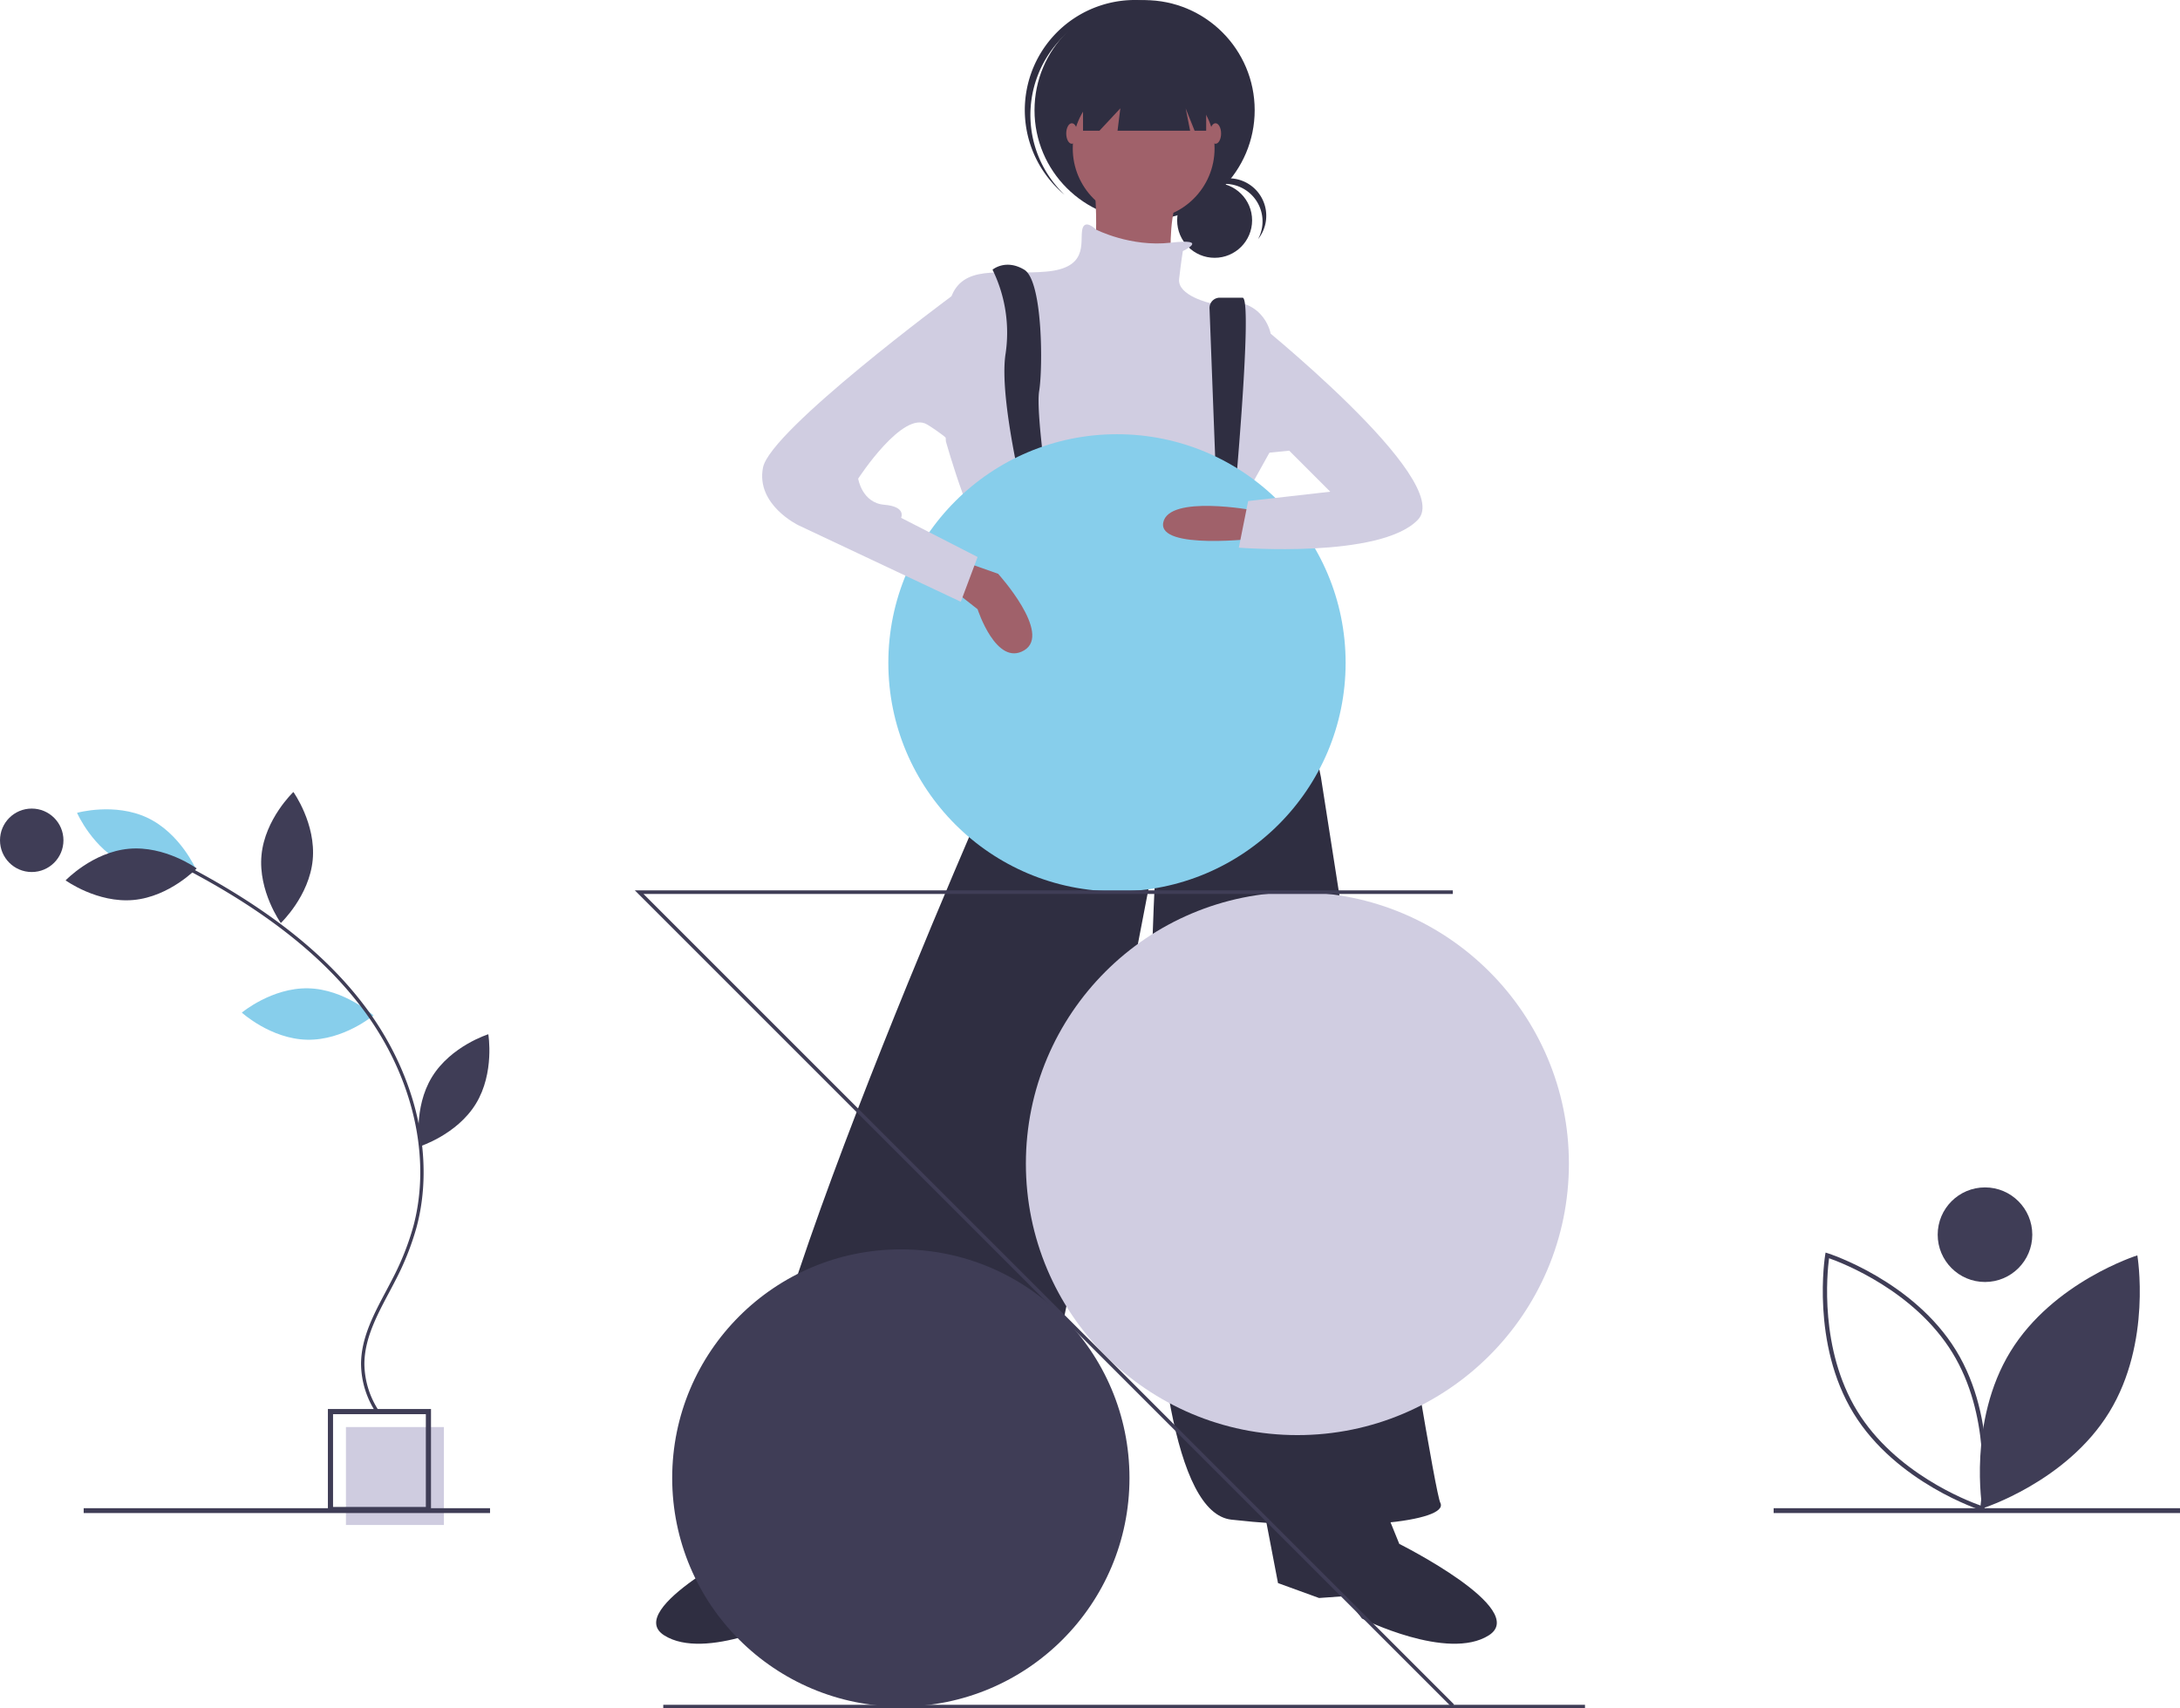 <svg id="a9c62d52-1ba9-489f-b3af-a3fe29ac64d3" data-name="Layer 1" xmlns="http://www.w3.org/2000/svg" width="1013.921" height="794.681" viewBox="0 0 1013.921 794.681"><title>modern_art</title><circle cx="564.925" cy="102.496" r="17.43" fill="#2f2e41"/><path d="M662.82,138.205A17.433,17.433,0,0,1,678.164,163.907a17.426,17.426,0,1,0-28.952-19.148A17.387,17.387,0,0,1,662.82,138.205Z" transform="translate(-93.04 -52.659)" fill="#2f2e41"/><circle cx="532.354" cy="51.258" r="51.201" fill="#2f2e41"/><path d="M585.209,72.149a51.192,51.192,0,0,1,70.958-5.369c-.419-.398-.833-.799-1.268-1.186a51.201,51.201,0,1,0-68.036,76.533c.435.387.882.751,1.326,1.12A51.192,51.192,0,0,1,585.209,72.149Z" transform="translate(-93.04 -52.659)" fill="#2f2e41"/><circle cx="531.92" cy="69.048" r="32.977" fill="#a0616a"/><path d="M601.529,132.121s4.339,39.919-2.603,44.259,39.919,10.414,39.919,10.414-6.943-43.391,10.414-54.672Z" transform="translate(-93.04 -52.659)" fill="#a0616a"/><path d="M643.184,169.437s12.922-6.034-5.688-3.885-34.667-6.095-34.667-6.095-5.639-5.641-6.507.434,2.603,17.356-16.488,19.092-36.448-3.471-43.391,9.546-3.471,69.425-3.471,69.425,13.017,46.862,23.431,53.804,101.534-2.603,101.534-2.603l26.034-46.862v-54.672s-3.471-19.092-27.77-13.885c0,0-15.621-3.471-14.753-11.282S643.184,169.437,643.184,169.437Z" transform="translate(-93.04 -52.659)" fill="#d0cde1"/><path d="M585.908,287.46l-7.81-5.207-8.678,5.207s-2.603,19.96-13.017,24.299l4.339,29.506s-10.414,38.184-2.603,67.69c0,0-140.586,316.752-110.212,334.108s111.948,27.77,118.023,19.96,65.086-316.752,65.086-316.752S611.942,753.476,665.747,759.551s101.534.868,97.195-7.81-55.54-337.58-55.54-337.58S692.649,336.925,663.143,321.305l4.2-29.081-8.539-1.292-13.017,4.339S615.414,309.155,585.908,287.46Z" transform="translate(-93.04 -52.659)" fill="#2f2e41"/><path d="M554.667,178.115a66.584,66.584,0,0,1,6.075,39.052C557.27,238.862,571.155,292.667,571.155,292.667l10.414-2.603s-6.943-45.126-5.207-55.54,1.736-51.201-6.943-56.408S554.667,178.115,554.667,178.115Z" transform="translate(-93.04 -52.659)" fill="#2f2e41"/><path d="M655.59,196.152l3.648,96.081,6.943,4.339s9.98-105.439,4.773-105.439H660.359A4.775,4.775,0,0,0,655.59,196.152Z" transform="translate(-93.04 -52.659)" fill="#2f2e41"/><path d="M456.604,738.723,443.586,770.832s-60.747,30.373-41.655,42.523,59.011-7.81,59.011-7.81l7.81-10.414,12.149.868,19.092-6.943,7.81-40.787Z" transform="translate(-93.04 -52.659)" fill="#2f2e41"/><path d="M730.833,738.723l13.017,32.109s60.747,30.373,41.655,42.523-59.011-7.81-59.011-7.81l-7.81-10.414-12.149.868-19.092-6.943-7.81-40.787Z" transform="translate(-93.04 -52.659)" fill="#2f2e41"/><circle cx="482.888" cy="233.499" r="4.339" fill="#87ceeb"/><circle cx="569.67" cy="237.838" r="4.339" fill="#87ceeb"/><polygon points="503.716 27.827 503.716 60.804 511.353 60.804 521.072 50.39 519.771 60.804 553.529 60.804 551.446 50.39 555.611 60.804 560.992 60.804 560.992 27.827 503.716 27.827" fill="#2f2e41"/><ellipse cx="498.509" cy="62.105" rx="2.603" ry="4.773" fill="#a0616a"/><ellipse cx="565.331" cy="62.105" rx="2.603" ry="4.773" fill="#a0616a"/><circle cx="418.982" cy="687.508" r="106.342" fill="#3f3d56"/><circle cx="519.509" cy="308.325" r="106.342" fill="#87ceeb"/><circle cx="603.42" cy="541.287" r="126.282" fill="#d0cde1"/><polygon points="675.112 794.022 295.265 414.175 675.699 414.175 675.699 415.836 299.276 415.836 676.287 792.847 675.112 794.022" fill="#3f3d56"/><rect x="308.486" y="793.019" width="428.693" height="1.662" fill="#3f3d56"/><path d="M676.161,290.063s-39.486-7.376-42.089,5.641,43.825,7.376,43.825,7.376Z" transform="translate(-93.04 -52.659)" fill="#a0616a"/><path d="M675.293,200.678s94.592,75.5,77.235,93.724S669.218,307.419,669.218,307.419l4.339-21.695,38.184-4.339L692.649,262.293l-17.356,1.736Z" transform="translate(-93.04 -52.659)" fill="#d0cde1"/><path d="M535.575,326.511l12.149,9.546s8.678,26.902,21.695,19.092S557.27,319.569,557.27,319.569L542.517,314.362Z" transform="translate(-93.04 -52.659)" fill="#a0616a"/><path d="M547.724,186.793l-12.117,3.646s-84.211,62.308-87.682,79.664,16.488,26.902,16.488,26.902l75.5,35.58,7.81-20.828-35.58-18.224s2.603-5.207-7.81-6.075-12.149-12.149-12.149-12.149,20.828-32.109,32.109-25.167,14.753,12.149,14.753,12.149Z" transform="translate(-93.04 -52.659)" fill="#d0cde1"/><rect x="160.896" y="663.822" width="45.558" height="45.558" fill="#cfcce0"/><path d="M293.5,756.045H245.544V708.089h47.956Zm-45.558-2.398H291.102V710.487H247.942Z" transform="translate(-93.04 -52.659)" fill="#3f3d56"/><path d="M236.38,512.395c16.904.363,30.35,12.612,30.35,12.612s-13.96,11.662-30.863,11.299-30.35-12.612-30.35-12.612S219.477,512.032,236.38,512.395Z" transform="translate(-93.04 -52.659)" fill="#87ceeb"/><path d="M151.397,454.694c15.272,7.255,32.783,2.335,32.783,2.335s-7.249-16.683-22.52-23.938-32.783-2.335-32.783-2.335S136.126,447.438,151.397,454.694Z" transform="translate(-93.04 -52.659)" fill="#87ceeb"/><path d="M152.95,447.484c16.837-1.539,31.575,9.123,31.575,9.123s-12.561,13.156-29.398,14.695-31.575-9.123-31.575-9.123S136.113,449.023,152.95,447.484Z" transform="translate(-93.04 -52.659)" fill="#3f3d56"/><path d="M214.67,450.399c-1.614,16.83,8.982,31.615,8.982,31.615s13.212-12.502,14.826-29.333-8.982-31.615-8.982-31.615S216.284,433.569,214.67,450.399Z" transform="translate(-93.04 -52.659)" fill="#3f3d56"/><path d="M293.966,553.619c-8.831,14.418-5.793,32.352-5.793,32.352s17.357-5.442,26.188-19.859,5.793-32.352,5.793-32.352S302.797,539.201,293.966,553.619Z" transform="translate(-93.04 -52.659)" fill="#3f3d56"/><path d="M268.345,710.377l1.287-.87a40.321,40.321,0,0,1-7.116-22.361c.036-11.694,5.78-22.51,11.335-32.97,1.031-1.942,2.059-3.877,3.047-5.811a126.848,126.848,0,0,0,9.866-24.768c8.616-32.02.133-69.797-22.692-101.055-18.107-24.796-45.099-46.479-82.518-66.288l-.727,1.373c37.206,19.696,64.025,41.23,81.99,65.832,22.551,30.881,30.942,68.165,22.446,99.735a125.342,125.342,0,0,1-9.749,24.465c-.986,1.927-2.009,3.855-3.037,5.789C266.836,664.075,261,675.064,260.963,687.142A41.888,41.888,0,0,0,268.345,710.377Z" transform="translate(-93.04 -52.659)" fill="#3f3d56"/><circle cx="14.756" cy="390.88" r="14.756" fill="#3f3d56"/><rect x="38.921" y="701.564" width="189" height="2.262" fill="#3f3d56"/><rect x="824.921" y="701.564" width="189" height="2.262" fill="#3f3d56"/><path d="M1028.079,681.39c-19.911,32.506-13.061,72.941-13.061,72.941s39.133-12.269,59.044-44.775,13.061-72.941,13.061-72.941S1047.99,648.883,1028.079,681.39Z" transform="translate(-93.04 -52.659)" fill="#3f3d56"/><path d="M1015.814,755.627l-1.094-.343c-.396-.124-39.721-12.756-59.598-45.206-19.877-32.451-13.263-73.223-13.194-73.631l.191-1.13,1.094.343c.396.124,39.721,12.756,59.598,45.207h0c19.877,32.45,13.263,73.222,13.194,73.63Zm-72.081-117.678c-.905,6.843-4.514,42.336,13.095,71.084,17.609,28.747,50.867,41.658,57.373,43.962.905-6.843,4.514-42.336-13.095-71.083h0C983.497,653.164,950.239,640.253,943.733,637.949Z" transform="translate(-93.04 -52.659)" fill="#3f3d56"/><circle cx="923.222" cy="574.341" r="22" fill="#3f3d56"/></svg>